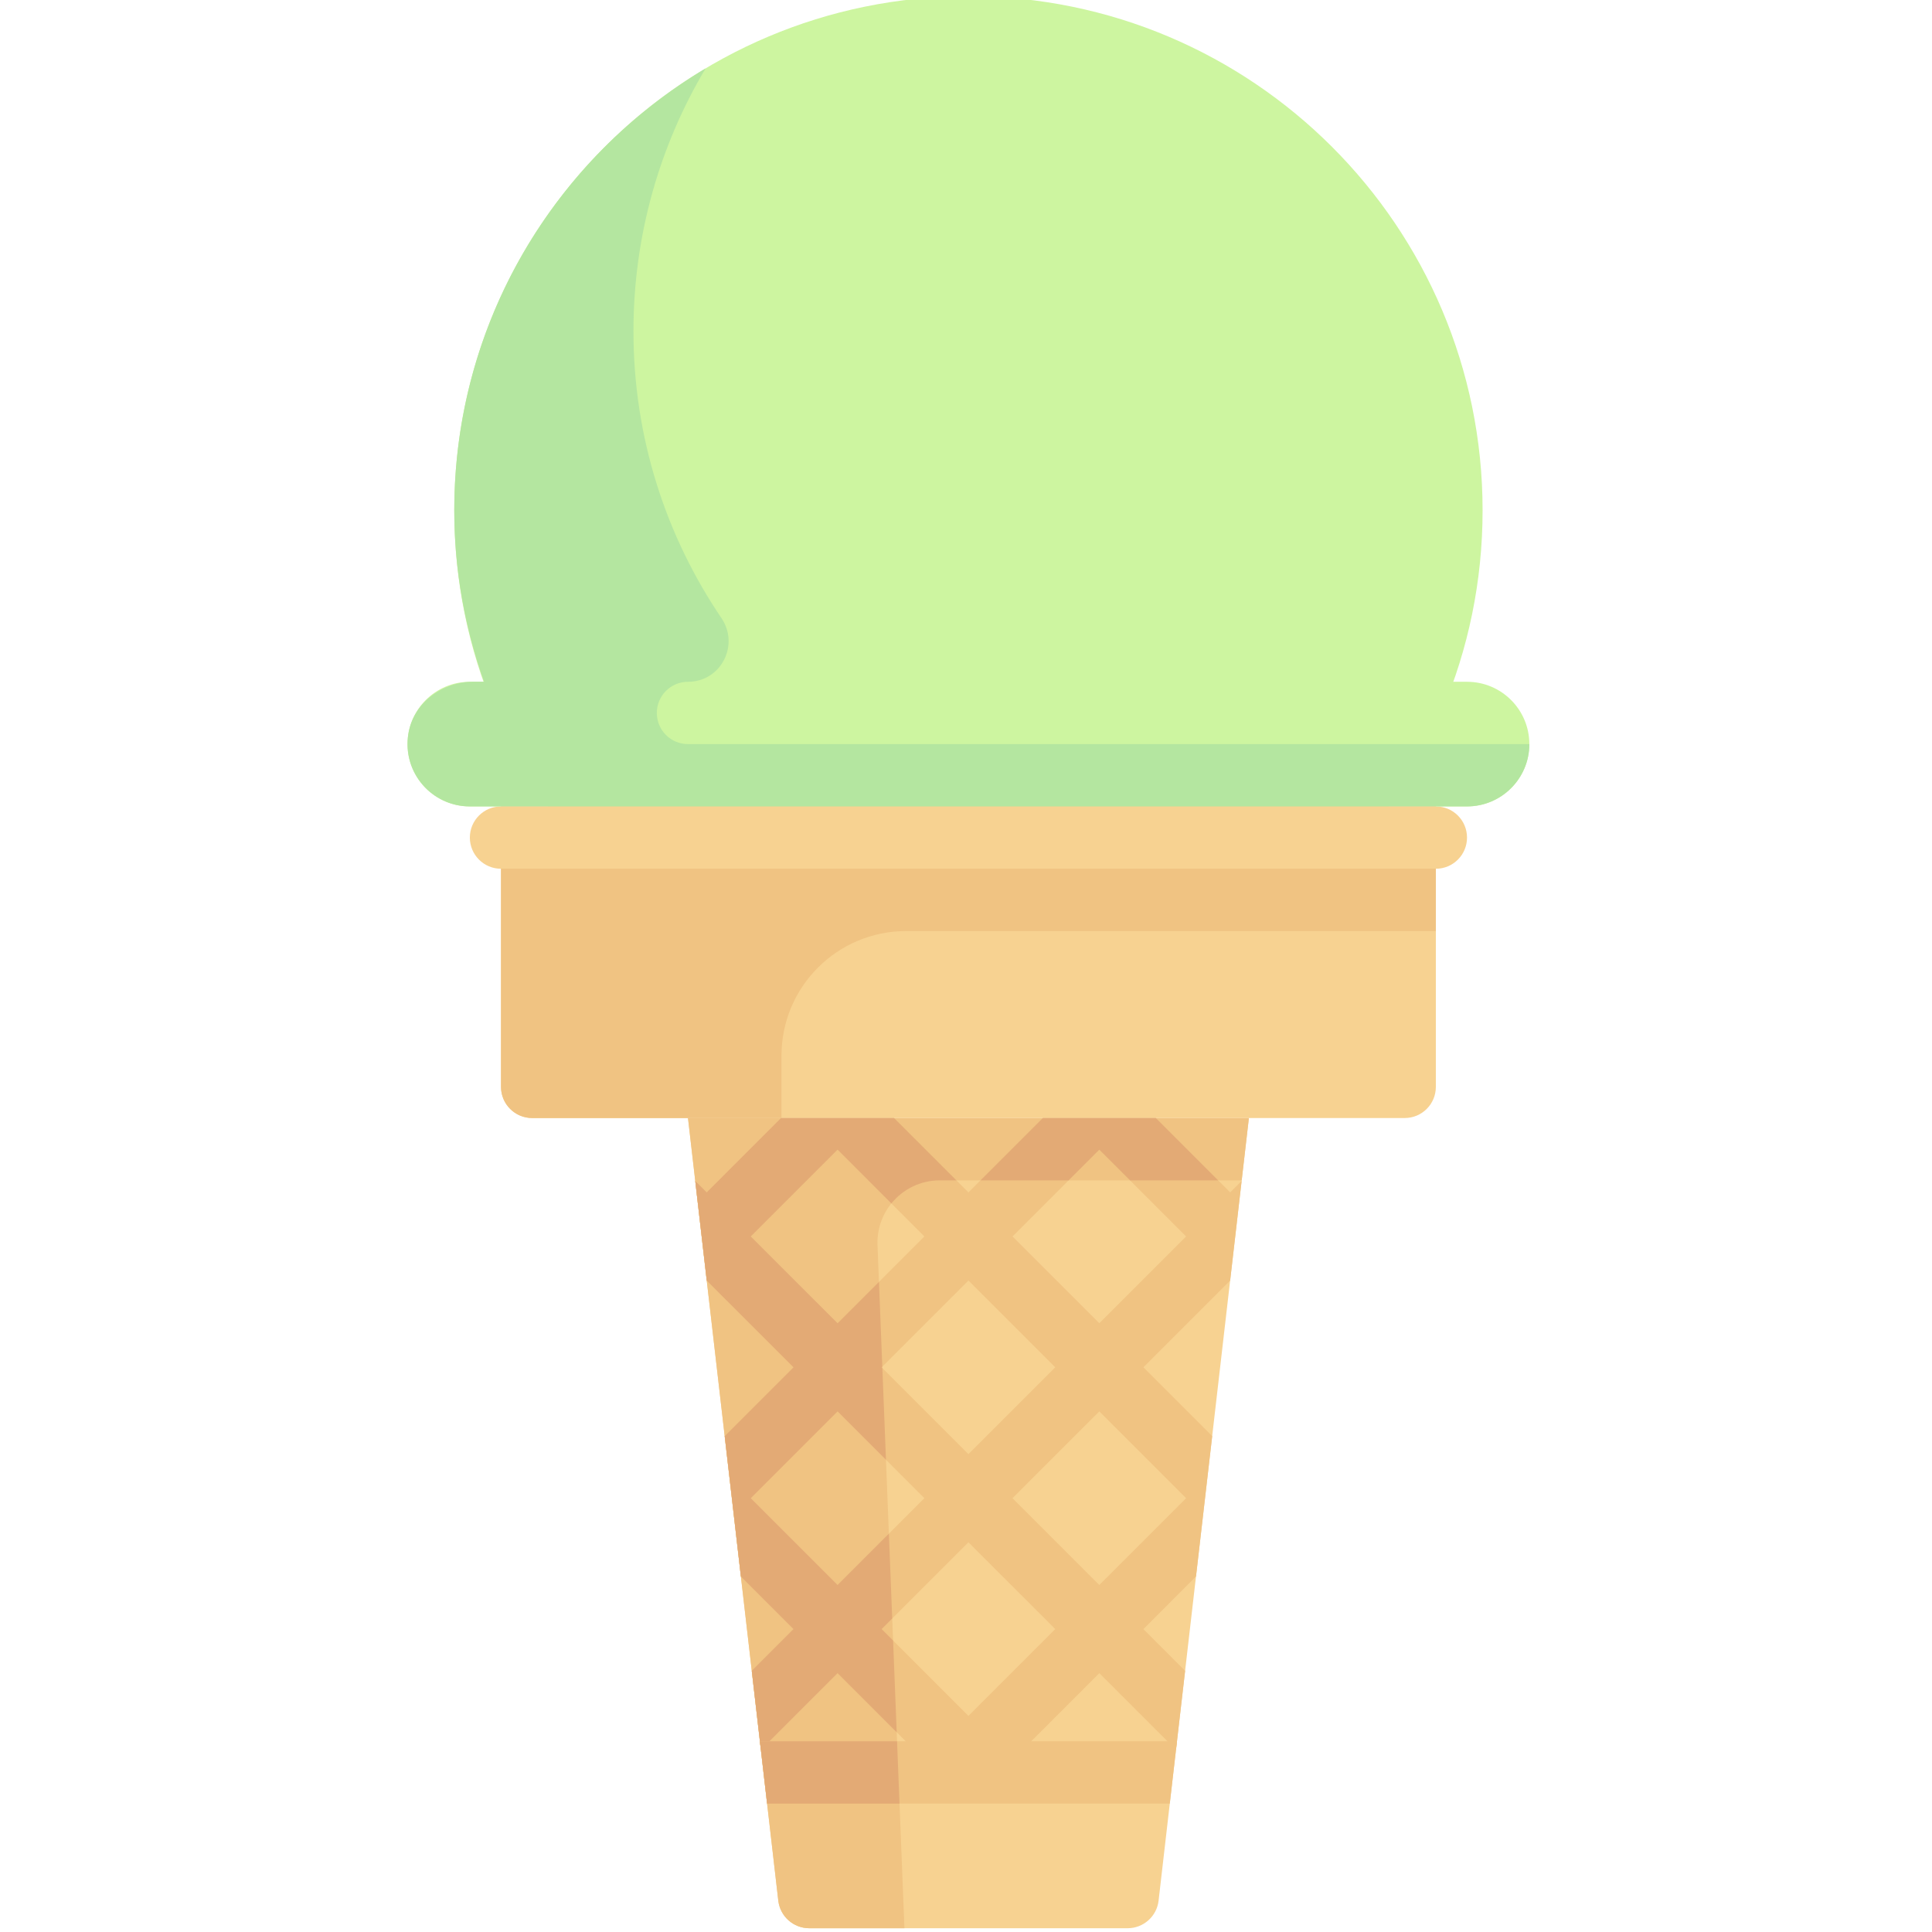 <svg xmlns="http://www.w3.org/2000/svg" viewBox="0.0 0.0 200.0 200.0" height="200.0px" width="200.0px"><path fill="#cdf5a0" fill-opacity="1.0"  filling="0" d="M153.477 52.835 C153.477 82.231 129.648 106.061 100.252 106.061 C70.856 106.061 47.026 82.231 47.026 52.835 C47.026 23.439 70.856 -0.391 100.252 -0.391 C129.648 -0.391 153.477 23.439 153.477 52.835 Z"></path>
<path fill="#cdf5a0" fill-opacity="1.0"  filling="0" d="M151.865 83.481 L48.639 83.481 C45.076 83.481 42.187 80.592 42.187 77.029 C42.187 73.465 45.076 70.578 48.639 70.578 L151.865 70.578 C155.429 70.578 158.316 73.467 158.316 77.029 C158.316 80.592 155.429 83.481 151.865 83.481 Z"></path>
<path fill="#f7d291" fill-opacity="1.0"  filling="0" d="M71.22 115.738 L80.568 196.754 C80.755 198.381 82.134 199.61 83.772 199.61 L116.731 199.61 C118.37 199.61 119.748 198.381 119.937 196.754 L129.285 115.738 L71.22 115.738 Z"></path>
<path fill="#f0c382" fill-opacity="1.0"  filling="0" d="M97.286 122.19 L128.54 122.19 L129.285 115.738 L71.22 115.738 L80.568 196.754 C80.755 198.381 82.134 199.61 83.772 199.61 L93.627 199.61 L90.839 128.896 C90.695 125.237 93.623 122.19 97.286 122.19 Z"></path>
<path fill="#f7d291" fill-opacity="1.0"  filling="0" d="M51.864 83.481 L51.864 112.512 C51.864 114.295 53.31 115.738 55.09 115.738 L145.413 115.738 C147.195 115.738 148.639 114.295 148.639 112.512 L148.639 83.481 L51.864 83.481 Z"></path>
<path fill="#f0c382" fill-opacity="1.0"  filling="0" d="M93.8 96.384 L148.639 96.384 L148.639 83.481 L51.864 83.481 L51.864 112.512 C51.864 114.295 53.31 115.738 55.09 115.738 L80.898 115.738 L80.898 109.287 C80.898 102.161 86.675 96.384 93.8 96.384 Z"></path>
<path fill="#f7d291" fill-opacity="1.0"  filling="0" d="M148.639 89.933 L51.864 89.933 C50.084 89.933 48.639 88.487 48.639 86.707 C48.639 84.924 50.084 83.481 51.864 83.481 L148.639 83.481 C150.421 83.481 151.865 84.924 151.865 86.707 C151.865 88.487 150.421 89.933 148.639 89.933 Z"></path>
<path fill="#f0c382" fill-opacity="1.0"  filling="0" d="M82.143 141.545 L75.02 148.668 L76.695 163.193 L82.143 168.641 L77.823 172.96 L78.766 181.141 L86.705 173.202 L95.691 182.189 L94.4 183.48 L106.107 183.48 L104.814 182.189 L113.802 173.203 L121.739 181.141 L122.684 172.962 L118.363 168.641 L123.81 163.193 L125.487 148.668 L118.363 141.544 L127.345 132.562 L128.534 122.249 L127.35 123.435 L119.652 115.738 L107.951 115.738 L100.252 123.436 L92.555 115.738 L80.853 115.738 L73.157 123.435 L71.971 122.251 L73.161 132.564 L82.143 141.545 Z M77.718 155.094 L86.705 146.106 L95.691 155.092 L86.705 164.08 L77.718 155.094 Z M100.252 177.628 L91.266 168.641 L100.252 159.655 L109.239 168.642 L100.252 177.628 Z M122.786 155.094 L113.8 164.08 L104.813 155.092 L113.8 146.106 L122.786 155.094 Z M113.8 119.011 L122.786 127.997 L113.8 136.983 L104.814 127.997 L113.8 119.011 Z M109.238 141.545 L100.252 150.531 L91.266 141.545 L100.252 132.56 L109.238 141.545 Z M86.703 119.011 L95.691 127.997 L86.705 136.985 L77.718 127.997 L86.703 119.011 Z"></path>
<path fill="#e3aa75" fill-opacity="1.0"  filling="0" d="M110.622 122.19 L113.8 119.011 L116.98 122.19 L126.103 122.19 L119.65 115.738 L107.95 115.738 L101.498 122.19 L110.622 122.19 Z"></path>
<path fill="#e3aa75" fill-opacity="1.0"  filling="0" d="M71.971 122.251 L72.435 126.273 L73.161 132.564 L82.143 141.545 L75.02 148.668 L75.986 157.033 L76.695 163.193 L82.143 168.641 L77.823 172.96 L78.52 179.01 L78.766 181.139 L86.705 173.202 L92.827 179.325 L92.453 169.828 L91.266 168.641 L92.363 167.543 L92.016 158.766 L86.705 164.078 L77.719 155.092 L86.705 146.106 L91.716 151.117 L91.341 141.619 L91.266 141.544 L91.336 141.475 L90.99 132.698 L86.705 136.983 L77.718 127.997 L86.705 119.01 L92.275 124.581 C93.455 123.123 95.256 122.19 97.286 122.19 L99.007 122.19 L92.555 115.738 L80.853 115.738 L73.157 123.435 L71.971 122.251 Z"></path>
<path fill="#f0c382" fill-opacity="1.0"  filling="0" d="M121.095 186.707 L121.84 180.255 L78.664 180.255 L79.408 186.707 L121.095 186.707 Z"></path>
<path fill="#e3aa75" fill-opacity="1.0"  filling="0" d="M79.408 186.707 L93.117 186.707 L92.863 180.255 L78.664 180.255 L79.408 186.707 Z"></path>
<path fill="#b4e6a0" fill-opacity="1.0"  filling="0" d="M71.22 77.029 C69.438 77.029 67.994 75.585 67.994 73.804 C67.994 72.022 69.438 70.578 71.22 70.578 C74.617 70.578 76.588 66.794 74.681 63.98 C68.939 55.507 65.575 45.3 65.575 34.286 C65.575 24.35 68.304 15.039 73.045 7.08 C57.459 16.364 47.026 33.375 47.026 52.835 C47.026 59.065 48.134 65.027 50.114 70.577 L48.983 70.577 C45.77 70.577 42.792 72.772 42.276 75.945 C41.618 79.987 44.72 83.479 48.639 83.479 L151.865 83.479 C155.428 83.479 158.316 80.591 158.316 77.028 L71.22 77.028 L71.22 77.029 Z"></path></svg>